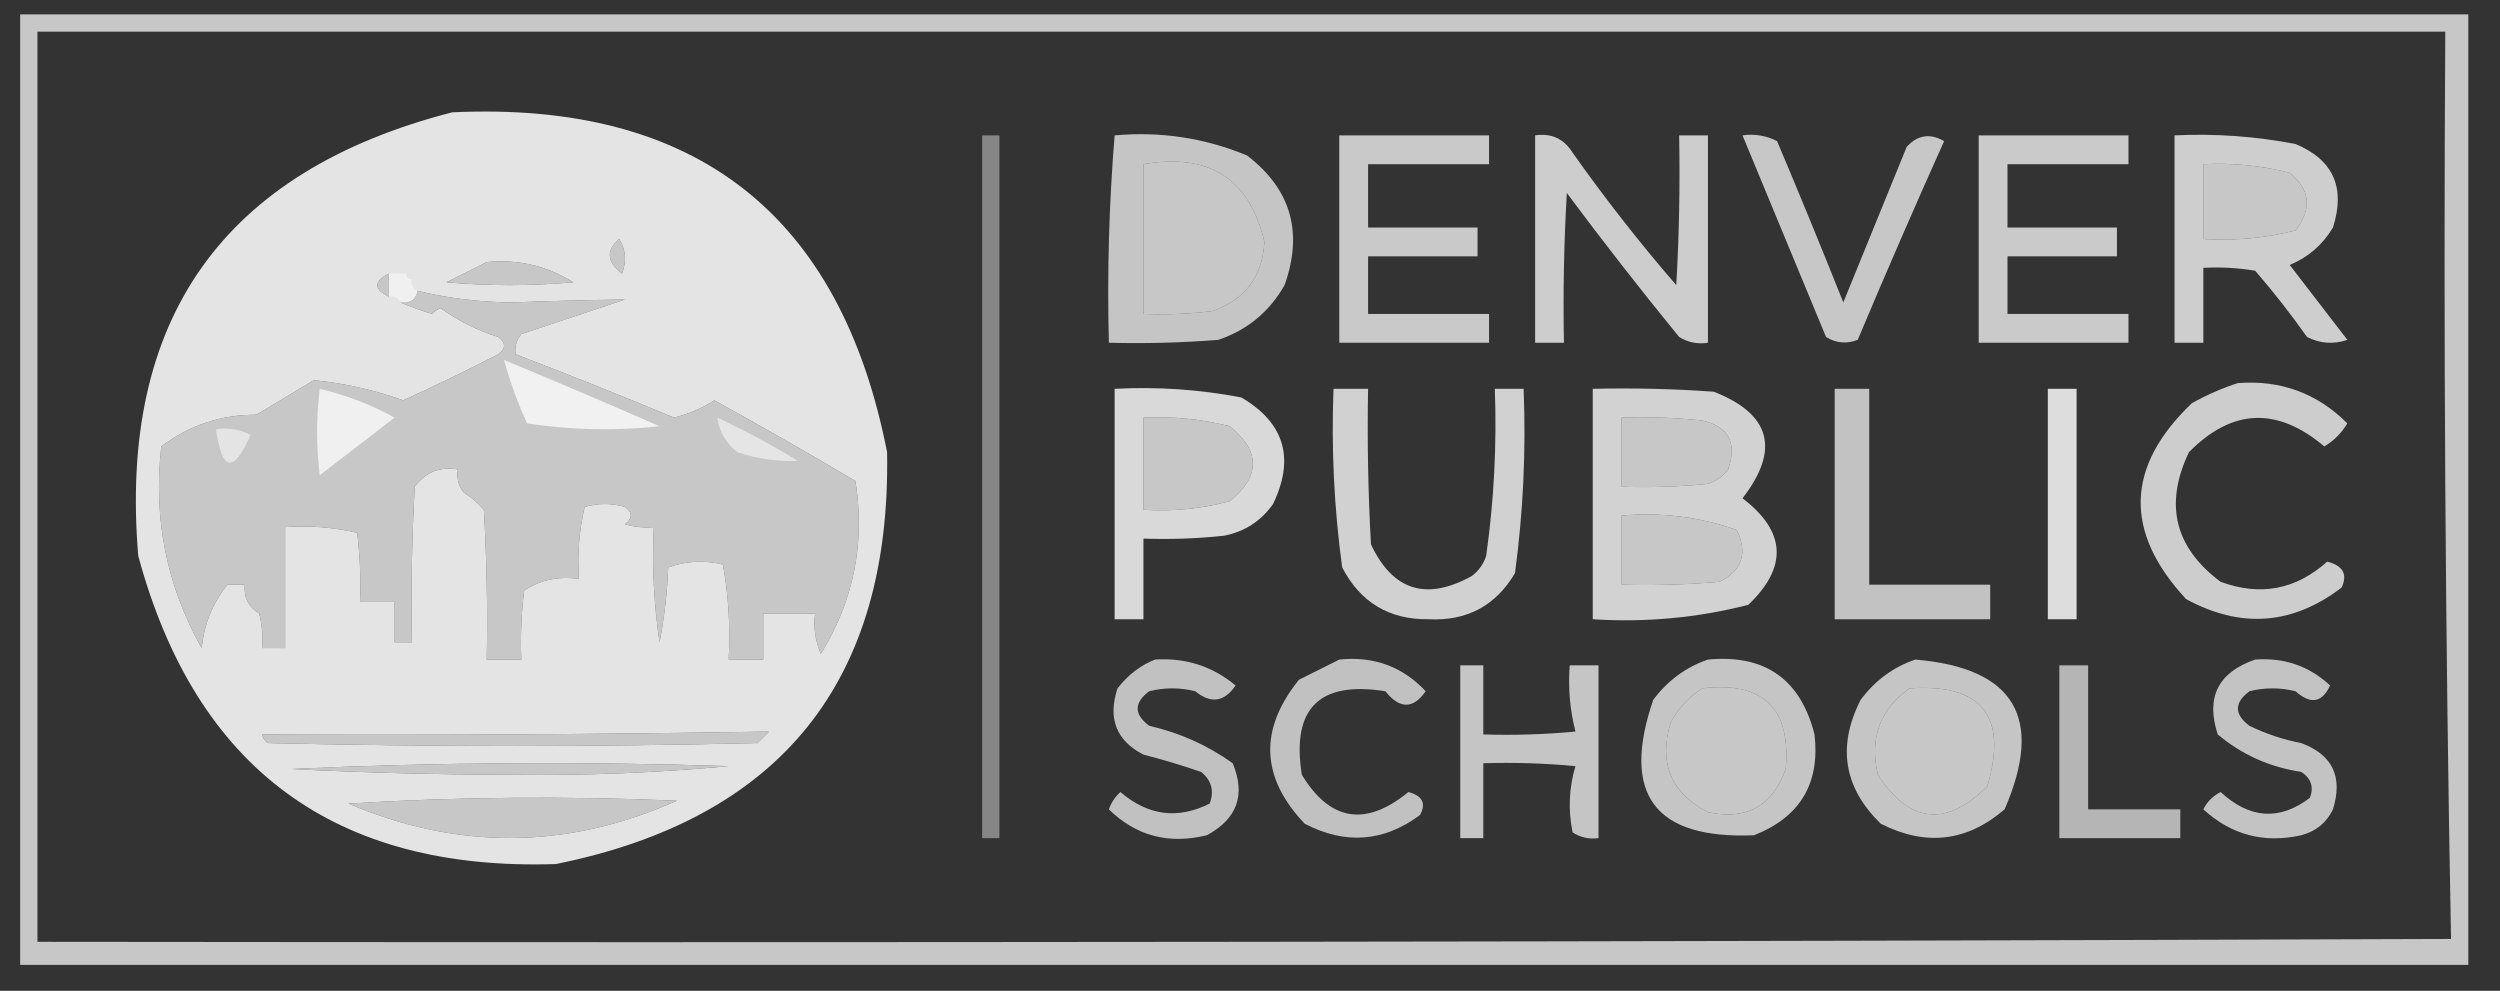 <?xml version="1.0" encoding="UTF-8"?>
<!DOCTYPE svg PUBLIC "-//W3C//DTD SVG 1.1//EN" "http://www.w3.org/Graphics/SVG/1.1/DTD/svg11.dtd">
<svg xmlns="http://www.w3.org/2000/svg" version="1.1" width="434px" height="172px" style="shape-rendering:geometricPrecision; text-rendering:geometricPrecision; image-rendering:optimizeQuality; fill-rule:evenodd; clip-rule:evenodd" xmlns:xlink="http://www.w3.org/1999/xlink">
<rect width="100%" height="100%" fill="#333333" stroke="none"/>
<g><path style="opacity:0.725" fill="#fefffe" d="M 3.5,2.5 C 145.167,2.5 286.833,2.5 428.5,2.5C 428.5,57.5 428.5,112.5 428.5,167.5C 286.833,167.5 145.167,167.5 3.5,167.5C 3.5,112.5 3.5,57.5 3.5,2.5 Z M 6.5,5.5 C 145.833,5.5 285.167,5.5 424.5,5.5C 424.169,58.072 424.503,110.572 425.5,163C 285.834,163.5 146.167,163.667 6.5,163.5C 6.5,110.833 6.5,58.167 6.5,5.5 Z M 198.5,28.5 C 209.936,26.531 216.936,31.031 219.5,42C 219.171,47.988 216.171,51.988 210.5,54C 206.514,54.499 202.514,54.666 198.5,54.5C 198.5,45.833 198.5,37.167 198.5,28.5 Z M 382.5,28.5 C 387.58,28.25 392.58,28.75 397.5,30C 401.08,32.926 401.413,36.26 398.5,40C 393.264,41.339 387.93,41.839 382.5,41.5C 382.5,37.167 382.5,32.833 382.5,28.5 Z M 107.5,41.5 C 108.622,43.288 108.789,45.288 108,47.5C 105.327,45.459 105.16,43.459 107.5,41.5 Z M 84.5,45.5 C 89.901,44.966 94.901,46.133 99.5,49C 92.167,49.667 84.833,49.667 77.5,49C 79.925,47.787 82.258,46.621 84.5,45.5 Z M 67.5,47.5 C 67.5,48.833 67.5,50.167 67.5,51.5C 64.833,50.167 64.833,48.833 67.5,47.5 Z M 72.5,50.5 C 77.756,51.784 83.256,52.451 89,52.5C 95.539,52.246 102.039,52.079 108.5,52C 102.5,54 96.5,56 90.5,58C 89.663,59.011 89.33,60.178 89.5,61.5C 98.691,65.009 107.858,68.676 117,72.5C 119.515,71.885 121.848,70.885 124,69.5C 132.248,74.04 140.415,78.707 148.5,83.5C 150.218,94.242 148.218,104.242 142.5,113.5C 141.526,111.257 141.192,108.924 141.5,106.5C 138.5,106.5 135.5,106.5 132.5,106.5C 132.5,109.167 132.5,111.833 132.5,114.5C 130.5,114.5 128.5,114.5 126.5,114.5C 126.807,108.907 126.473,103.407 125.5,98C 122.24,97.216 119.073,97.383 116,98.5C 115.828,102.871 115.328,107.204 114.5,111.5C 113.503,104.866 113.17,98.2 113.5,91.5C 111.801,91.66 110.134,91.493 108.5,91C 109.833,90 109.833,89 108.5,88C 106.167,87.333 103.833,87.333 101.5,88C 100.536,92.066 100.203,96.233 100.5,100.5C 96.993,99.993 93.826,100.66 91,102.5C 90.501,106.486 90.335,110.486 90.5,114.5C 88.5,114.5 86.5,114.5 84.5,114.5C 84.666,105.827 84.5,97.16 84,88.5C 82.981,87.313 81.814,86.313 80.5,85.5C 79.571,84.311 79.238,82.978 79.5,81.5C 76.348,80.959 73.848,81.959 72,84.5C 71.5,93.494 71.334,102.494 71.5,111.5C 70.5,111.5 69.5,111.5 68.5,111.5C 68.5,109.167 68.5,106.833 68.5,104.5C 66.5,104.5 64.5,104.5 62.5,104.5C 62.666,100.486 62.499,96.486 62,92.5C 57.934,91.536 53.767,91.203 49.5,91.5C 49.5,98.5 49.5,105.5 49.5,112.5C 48.167,112.5 46.833,112.5 45.5,112.5C 45.662,110.473 45.495,108.473 45,106.5C 43.117,105.347 42.284,103.681 42.5,101.5C 41.5,101.5 40.5,101.5 39.5,101.5C 36.961,104.599 35.461,108.266 35,112.5C 28.91,101.633 26.576,89.967 28,77.5C 32.883,73.808 38.383,71.975 44.5,72C 47.833,70 51.167,68 54.5,66C 59.738,66.516 64.905,67.683 70,69.5C 75.561,66.969 81.061,64.303 86.5,61.5C 87.833,60.5 87.833,59.5 86.5,58.5C 82.888,57.361 79.554,55.694 76.5,53.5C 75.914,53.709 75.414,54.043 75,54.5C 73.052,53.891 71.218,53.224 69.5,52.5C 71.179,52.715 72.179,52.048 72.5,50.5 Z M 198.5,72.5 C 203.58,72.25 208.58,72.75 213.5,74C 218.833,78.333 218.833,82.667 213.5,87C 208.599,88.325 203.599,88.825 198.5,88.5C 198.5,83.167 198.5,77.833 198.5,72.5 Z M 281.5,72.5 C 286.179,72.334 290.845,72.501 295.5,73C 300.115,74.077 301.615,76.91 300,81.5C 299.097,82.701 297.931,83.535 296.5,84C 291.511,84.499 286.511,84.666 281.5,84.5C 281.5,80.5 281.5,76.5 281.5,72.5 Z M 281.5,89.5 C 288.391,88.901 295.058,89.735 301.5,92C 303.444,96.035 302.444,99.035 298.5,101C 292.843,101.499 287.176,101.666 281.5,101.5C 281.5,97.5 281.5,93.5 281.5,89.5 Z M 295.5,119.5 C 306.088,118.256 310.922,122.922 310,133.5C 307.706,139.934 303.206,142.434 296.5,141C 290.092,137.677 287.925,132.511 290,125.5C 291.36,122.977 293.193,120.977 295.5,119.5 Z M 331.5,119.5 C 344.084,118.65 348.584,124.317 345,136.5C 337.854,143.622 331.52,142.955 326,134.5C 324.513,128.163 326.346,123.163 331.5,119.5 Z M 45.5,127.5 C 74.914,127.65 104.247,127.483 133.5,127C 132.833,127.667 132.167,128.333 131.5,129C 103.167,129.667 74.833,129.667 46.5,129C 45.944,128.617 45.611,128.117 45.5,127.5 Z M 50.5,133.5 C 75.663,132.337 100.997,132.17 126.5,133C 114.151,134.159 101.651,134.659 89,134.5C 76.123,134.482 63.29,134.148 50.5,133.5 Z M 60.5,139.5 C 79.329,138.338 98.329,138.171 117.5,139C 98.55,147.465 79.55,147.632 60.5,139.5 Z"/></g>
<g><path style="opacity:0.867" fill="#fefffe" d="M 78.5,19.5 C 120.736,17.515 145.902,37.182 154,78.5C 154.69,118.281 135.523,142.114 96.5,150C 58.16,151.257 33.994,133.424 24,96.5C 20.537,55.401 38.703,29.735 78.5,19.5 Z M 107.5,41.5 C 105.16,43.459 105.327,45.459 108,47.5C 108.789,45.288 108.622,43.288 107.5,41.5 Z M 84.5,45.5 C 82.258,46.621 79.925,47.787 77.5,49C 84.833,49.667 92.167,49.667 99.5,49C 94.901,46.133 89.901,44.966 84.5,45.5 Z M 67.5,47.5 C 67.5,48.833 67.5,50.167 67.5,51.5C 64.833,50.167 64.833,48.833 67.5,47.5 Z M 72.5,50.5 C 77.756,51.784 83.256,52.451 89,52.5C 95.539,52.246 102.039,52.079 108.5,52C 102.5,54 96.5,56 90.5,58C 89.663,59.011 89.33,60.178 89.5,61.5C 98.691,65.009 107.858,68.676 117,72.5C 119.515,71.885 121.848,70.885 124,69.5C 132.248,74.04 140.415,78.707 148.5,83.5C 150.218,94.242 148.218,104.242 142.5,113.5C 141.526,111.257 141.192,108.924 141.5,106.5C 138.5,106.5 135.5,106.5 132.5,106.5C 132.5,109.167 132.5,111.833 132.5,114.5C 130.5,114.5 128.5,114.5 126.5,114.5C 126.807,108.907 126.473,103.407 125.5,98C 122.24,97.216 119.073,97.383 116,98.5C 115.828,102.871 115.328,107.204 114.5,111.5C 113.503,104.866 113.17,98.2 113.5,91.5C 111.801,91.66 110.134,91.493 108.5,91C 109.833,90 109.833,89 108.5,88C 106.167,87.333 103.833,87.333 101.5,88C 100.536,92.066 100.203,96.233 100.5,100.5C 96.993,99.993 93.826,100.66 91,102.5C 90.501,106.486 90.335,110.486 90.5,114.5C 88.5,114.5 86.5,114.5 84.5,114.5C 84.666,105.827 84.5,97.16 84,88.5C 82.981,87.313 81.814,86.313 80.5,85.5C 79.571,84.311 79.238,82.978 79.5,81.5C 76.348,80.959 73.848,81.959 72,84.5C 71.5,93.494 71.334,102.494 71.5,111.5C 70.5,111.5 69.5,111.5 68.5,111.5C 68.5,109.167 68.5,106.833 68.5,104.5C 66.5,104.5 64.5,104.5 62.5,104.5C 62.666,100.486 62.499,96.486 62,92.5C 57.934,91.536 53.767,91.203 49.5,91.5C 49.5,98.5 49.5,105.5 49.5,112.5C 48.167,112.5 46.833,112.5 45.5,112.5C 45.662,110.473 45.495,108.473 45,106.5C 43.117,105.347 42.284,103.681 42.5,101.5C 41.5,101.5 40.5,101.5 39.5,101.5C 36.961,104.599 35.461,108.266 35,112.5C 28.91,101.633 26.576,89.967 28,77.5C 32.883,73.808 38.383,71.975 44.5,72C 47.833,70 51.167,68 54.5,66C 59.738,66.516 64.905,67.683 70,69.5C 75.561,66.969 81.061,64.303 86.5,61.5C 87.833,60.5 87.833,59.5 86.5,58.5C 82.888,57.361 79.554,55.694 76.5,53.5C 75.914,53.709 75.414,54.043 75,54.5C 73.052,53.891 71.218,53.224 69.5,52.5C 71.179,52.715 72.179,52.048 72.5,50.5 Z M 45.5,127.5 C 45.611,128.117 45.944,128.617 46.5,129C 74.833,129.667 103.167,129.667 131.5,129C 132.167,128.333 132.833,127.667 133.5,127C 104.247,127.483 74.914,127.65 45.5,127.5 Z M 50.5,133.5 C 63.29,134.148 76.123,134.482 89,134.5C 101.651,134.659 114.151,134.159 126.5,133C 100.997,132.17 75.663,132.337 50.5,133.5 Z M 60.5,139.5 C 79.55,147.632 98.55,147.465 117.5,139C 98.329,138.171 79.329,138.338 60.5,139.5 Z"/></g>
<g><path style="opacity:0.41" fill="#fefffe" d="M 170.5,23.5 C 171.5,23.5 172.5,23.5 173.5,23.5C 173.5,64.167 173.5,104.833 173.5,145.5C 172.5,145.5 171.5,145.5 170.5,145.5C 170.5,104.833 170.5,64.167 170.5,23.5 Z"/></g>
<g><path style="opacity:0.713" fill="#fefffe" d="M 193.5,23.5 C 201.499,22.782 209.166,23.949 216.5,27C 224.105,32.825 226.272,40.325 223,49.5C 220.382,54.116 216.549,57.283 211.5,59C 205.175,59.499 198.842,59.666 192.5,59.5C 192.188,47.42 192.521,35.42 193.5,23.5 Z M 198.5,28.5 C 198.5,37.167 198.5,45.833 198.5,54.5C 202.514,54.666 206.514,54.499 210.5,54C 216.171,51.988 219.171,47.988 219.5,42C 216.936,31.031 209.936,26.531 198.5,28.5 Z"/></g>
<g><path style="opacity:0.738" fill="#fefffe" d="M 232.5,23.5 C 241.167,23.5 249.833,23.5 258.5,23.5C 258.5,25.167 258.5,26.833 258.5,28.5C 251.5,28.5 244.5,28.5 237.5,28.5C 237.5,32.167 237.5,35.833 237.5,39.5C 243.833,39.5 250.167,39.5 256.5,39.5C 256.5,41.167 256.5,42.833 256.5,44.5C 250.167,44.5 243.833,44.5 237.5,44.5C 237.5,47.833 237.5,51.167 237.5,54.5C 244.5,54.5 251.5,54.5 258.5,54.5C 258.5,56.167 258.5,57.833 258.5,59.5C 249.833,59.5 241.167,59.5 232.5,59.5C 232.5,47.5 232.5,35.5 232.5,23.5 Z"/></g>
<g><path style="opacity:0.757" fill="#fefffe" d="M 266.5,23.5 C 269.325,23.081 271.491,24.081 273,26.5C 278.618,34.453 284.618,42.12 291,49.5C 291.5,40.84 291.666,32.173 291.5,23.5C 293.167,23.5 294.833,23.5 296.5,23.5C 296.5,35.5 296.5,47.5 296.5,59.5C 294.712,59.785 293.045,59.452 291.5,58.5C 284.809,50.31 278.309,41.977 272,33.5C 271.5,42.16 271.334,50.827 271.5,59.5C 269.833,59.5 268.167,59.5 266.5,59.5C 266.5,47.5 266.5,35.5 266.5,23.5 Z"/></g>
<g><path style="opacity:0.725" fill="#fefffe" d="M 302.5,23.5 C 304.604,23.201 306.604,23.534 308.5,24.5C 312.431,33.793 316.264,43.126 320,52.5C 323.667,43.5 327.333,34.5 331,25.5C 332.884,23.424 335.051,23.09 337.5,24.5C 332.354,35.957 327.354,47.457 322.5,59C 320.559,59.743 318.726,59.576 317,58.5C 312.154,46.812 307.321,35.145 302.5,23.5 Z"/></g>
<g><path style="opacity:0.742" fill="#fefffe" d="M 343.5,23.5 C 352.167,23.5 360.833,23.5 369.5,23.5C 369.5,25.167 369.5,26.833 369.5,28.5C 362.5,28.5 355.5,28.5 348.5,28.5C 348.5,32.167 348.5,35.833 348.5,39.5C 354.833,39.5 361.167,39.5 367.5,39.5C 367.5,41.167 367.5,42.833 367.5,44.5C 361.167,44.5 354.833,44.5 348.5,44.5C 348.5,47.833 348.5,51.167 348.5,54.5C 355.5,54.5 362.5,54.5 369.5,54.5C 369.5,56.167 369.5,57.833 369.5,59.5C 360.833,59.5 352.167,59.5 343.5,59.5C 343.5,47.5 343.5,35.5 343.5,23.5 Z"/></g>
<g><path style="opacity:0.76" fill="#fefffe" d="M 377.5,23.5 C 384.574,23.161 391.574,23.661 398.5,25C 405.053,27.73 407.22,32.563 405,39.5C 403.235,42.473 400.735,44.64 397.5,46C 400.833,50.333 404.167,54.667 407.5,59C 405.098,59.814 402.765,59.647 400.5,58.5C 397.691,54.523 394.691,50.69 391.5,47C 388.518,46.502 385.518,46.335 382.5,46.5C 382.5,50.833 382.5,55.167 382.5,59.5C 380.833,59.5 379.167,59.5 377.5,59.5C 377.5,47.5 377.5,35.5 377.5,23.5 Z M 382.5,28.5 C 382.5,32.833 382.5,37.167 382.5,41.5C 387.93,41.839 393.264,41.339 398.5,40C 401.413,36.26 401.08,32.926 397.5,30C 392.58,28.75 387.58,28.25 382.5,28.5 Z"/></g>
<g><path style="opacity:0.452" fill="#fefffe" d="M 67.5,47.5 C 68.5,47.5 69.5,47.5 70.5,47.5C 70.5,48.167 70.833,48.5 71.5,48.5C 71.328,49.492 71.662,50.158 72.5,50.5C 72.179,52.048 71.179,52.715 69.5,52.5C 69.158,51.662 68.492,51.328 67.5,51.5C 67.5,50.167 67.5,48.833 67.5,47.5 Z"/></g>
<g><path style="opacity:0.749" fill="#fefffe" d="M 87.5,62.5 C 96.546,66.237 105.546,70.07 114.5,74C 106.812,74.832 99.145,74.665 91.5,73.5C 89.875,69.921 88.541,66.254 87.5,62.5 Z"/></g>
<g><path style="opacity:0.753" fill="#fefffe" d="M 388.5,66.5 C 395.942,65.94 402.275,68.273 407.5,73.5C 406.5,75.167 405.167,76.5 403.5,77.5C 395.304,70.58 387.471,70.913 380,78.5C 375.688,87.555 377.522,95.055 385.5,101C 392.378,103.542 398.545,102.375 404,97.5C 406.748,98.194 407.582,99.694 406.5,102C 397.994,108.5 388.994,109.166 379.5,104C 368.671,92.317 369.005,80.983 380.5,70C 383.158,68.522 385.825,67.355 388.5,66.5 Z"/></g>
<g><path style="opacity:0.732" fill="#fefffe" d="M 55.5,67.5 C 60.16,68.604 64.494,70.271 68.5,72.5C 64.167,75.833 59.833,79.167 55.5,82.5C 54.904,77.55 54.904,72.55 55.5,67.5 Z"/></g>
<g><path style="opacity:0.813" fill="#fefffe" d="M 193.5,67.5 C 200.921,67.109 208.254,67.609 215.5,69C 222.986,73.401 224.819,79.568 221,87.5C 218.9,90.467 216.066,92.3 212.5,93C 207.845,93.499 203.179,93.666 198.5,93.5C 198.5,98.167 198.5,102.833 198.5,107.5C 196.833,107.5 195.167,107.5 193.5,107.5C 193.5,94.167 193.5,80.833 193.5,67.5 Z M 198.5,72.5 C 198.5,77.833 198.5,83.167 198.5,88.5C 203.599,88.825 208.599,88.325 213.5,87C 218.833,82.667 218.833,78.333 213.5,74C 208.58,72.75 203.58,72.25 198.5,72.5 Z"/></g>
<g><path style="opacity:0.776" fill="#fefffe" d="M 231.5,67.5 C 233.5,67.5 235.5,67.5 237.5,67.5C 237.334,76.506 237.5,85.506 238,94.5C 241.775,102.535 247.608,104.368 255.5,100C 256.701,99.097 257.535,97.931 258,96.5C 259.359,86.891 259.859,77.224 259.5,67.5C 261.167,67.5 262.833,67.5 264.5,67.5C 264.929,78.245 264.429,88.912 263,99.5C 259.649,105.169 254.649,107.836 248,107.5C 241.16,107.58 236.16,104.58 233,98.5C 231.601,88.232 231.101,77.898 231.5,67.5 Z"/></g>
<g><path style="opacity:0.781" fill="#fefffe" d="M 276.5,67.5 C 283.508,67.334 290.508,67.5 297.5,68C 307.398,71.866 309.065,78.033 302.5,86.5C 310.062,92.267 310.395,98.434 303.5,105C 294.663,107.26 285.663,108.093 276.5,107.5C 276.5,94.167 276.5,80.833 276.5,67.5 Z M 281.5,72.5 C 281.5,76.5 281.5,80.5 281.5,84.5C 286.511,84.666 291.511,84.499 296.5,84C 297.931,83.535 299.097,82.701 300,81.5C 301.615,76.91 300.115,74.077 295.5,73C 290.845,72.501 286.179,72.334 281.5,72.5 Z M 281.5,89.5 C 281.5,93.5 281.5,97.5 281.5,101.5C 287.176,101.666 292.843,101.499 298.5,101C 302.444,99.035 303.444,96.035 301.5,92C 295.058,89.735 288.391,88.901 281.5,89.5 Z"/></g>
<g><path style="opacity:0.7" fill="#fefffe" d="M 318.5,67.5 C 320.5,67.5 322.5,67.5 324.5,67.5C 324.5,78.833 324.5,90.167 324.5,101.5C 331.5,101.5 338.5,101.5 345.5,101.5C 345.5,103.5 345.5,105.5 345.5,107.5C 336.5,107.5 327.5,107.5 318.5,107.5C 318.5,94.167 318.5,80.833 318.5,67.5 Z"/></g>
<g><path style="opacity:0.834" fill="#fefffe" d="M 355.5,67.5 C 357.167,67.5 358.833,67.5 360.5,67.5C 360.5,80.833 360.5,94.167 360.5,107.5C 358.833,107.5 357.167,107.5 355.5,107.5C 355.5,94.167 355.5,80.833 355.5,67.5 Z"/></g>
<g><path style="opacity:0.539" fill="#fefffe" d="M 124.5,72.5 C 129.272,74.72 133.938,77.22 138.5,80C 134.951,80.159 131.451,79.659 128,78.5C 126.065,76.966 124.899,74.966 124.5,72.5 Z"/></g>
<g><path style="opacity:0.526" fill="#fefffe" d="M 37.5,74.5 C 39.604,74.201 41.604,74.534 43.5,75.5C 40.544,82.237 38.544,81.903 37.5,74.5 Z"/></g>
<g><path style="opacity:0.699" fill="#fefffe" d="M 200.5,114.5 C 205.818,114.159 210.485,115.659 214.5,119C 212.537,121.876 210.204,122.209 207.5,120C 204.833,119.333 202.167,119.333 199.5,120C 196.833,122 196.833,124 199.5,126C 204.792,127.206 209.625,129.372 214,132.5C 216.277,138 214.777,142.167 209.5,145C 202.876,146.622 197.209,145.122 192.5,140.5C 192.919,139.328 193.585,138.328 194.5,137.5C 199.313,141.611 204.48,142.277 210,139.5C 210.825,137.299 210.325,135.466 208.5,134C 205.216,132.875 201.883,131.875 198.5,131C 193.776,128.565 192.276,124.731 194,119.5C 195.805,117.174 197.972,115.508 200.5,114.5 Z"/></g>
<g><path style="opacity:0.698" fill="#fefffe" d="M 232.5,114.5 C 238.478,113.879 243.478,115.713 247.5,120C 245.318,123.117 242.985,123.117 240.5,120C 229,118.167 224.167,123 226,134.5C 230.899,142.566 237.066,143.566 244.5,137.5C 246.96,138.16 247.626,139.494 246.5,141.5C 240.202,146.162 233.535,146.662 226.5,143C 218.865,134.977 218.532,126.644 225.5,118C 227.925,116.787 230.259,115.621 232.5,114.5 Z"/></g>
<g><path style="opacity:0.716" fill="#fefffe" d="M 296.5,114.5 C 306.393,113.563 312.56,117.896 315,127.5C 315.987,136.025 312.487,141.858 304.5,145C 287.219,145.717 281.386,137.884 287,121.5C 289.505,118.147 292.671,115.814 296.5,114.5 Z M 295.5,119.5 C 293.193,120.977 291.36,122.977 290,125.5C 287.925,132.511 290.092,137.677 296.5,141C 303.206,142.434 307.706,139.934 310,133.5C 310.922,122.922 306.088,118.256 295.5,119.5 Z"/></g>
<g><path style="opacity:0.714" fill="#fefffe" d="M 332.5,114.5 C 349.728,115.954 354.894,124.621 348,140.5C 341.459,146.126 334.292,146.96 326.5,143C 320.07,136.738 318.903,129.571 323,121.5C 325.529,118.115 328.696,115.782 332.5,114.5 Z M 331.5,119.5 C 326.346,123.163 324.513,128.163 326,134.5C 331.52,142.955 337.854,143.622 345,136.5C 348.584,124.317 344.084,118.65 331.5,119.5 Z"/></g>
<g><path style="opacity:0.707" fill="#fefffe" d="M 391.5,114.5 C 396.551,114.127 400.884,115.627 404.5,119C 403.114,122.005 401.114,122.338 398.5,120C 395.833,119.333 393.167,119.333 390.5,120C 387.833,122 387.833,124 390.5,126C 393.363,127.399 396.363,128.399 399.5,129C 404.924,131.017 406.758,134.85 405,140.5C 403.891,142.815 402.057,144.315 399.5,145C 393.015,146.447 387.348,144.947 382.5,140.5C 383.167,139.167 384.167,138.167 385.5,137.5C 390.573,142.165 395.74,142.498 401,138.5C 401.711,136.633 401.211,135.133 399.5,134C 394.006,133.174 389.172,131.007 385,127.5C 382.89,121.054 385.056,116.72 391.5,114.5 Z"/></g>
<g><path style="opacity:0.718" fill="#fefffe" d="M 253.5,115.5 C 254.833,115.5 256.167,115.5 257.5,115.5C 257.5,119.5 257.5,123.5 257.5,127.5C 262.844,127.666 268.177,127.499 273.5,127C 272.54,123.27 272.207,119.437 272.5,115.5C 274.167,115.5 275.833,115.5 277.5,115.5C 277.5,125.5 277.5,135.5 277.5,145.5C 275.856,145.714 274.356,145.38 273,144.5C 272.207,140.577 272.374,136.744 273.5,133C 268.177,132.501 262.844,132.334 257.5,132.5C 257.5,136.833 257.5,141.167 257.5,145.5C 256.167,145.5 254.833,145.5 253.5,145.5C 253.5,135.5 253.5,125.5 253.5,115.5 Z"/></g>
<g><path style="opacity:0.64" fill="#fefffe" d="M 357.5,115.5 C 359.167,115.5 360.833,115.5 362.5,115.5C 362.5,123.833 362.5,132.167 362.5,140.5C 367.833,140.5 373.167,140.5 378.5,140.5C 378.5,142.167 378.5,143.833 378.5,145.5C 371.5,145.5 364.5,145.5 357.5,145.5C 357.5,135.5 357.5,125.5 357.5,115.5 Z"/></g>
</svg>
